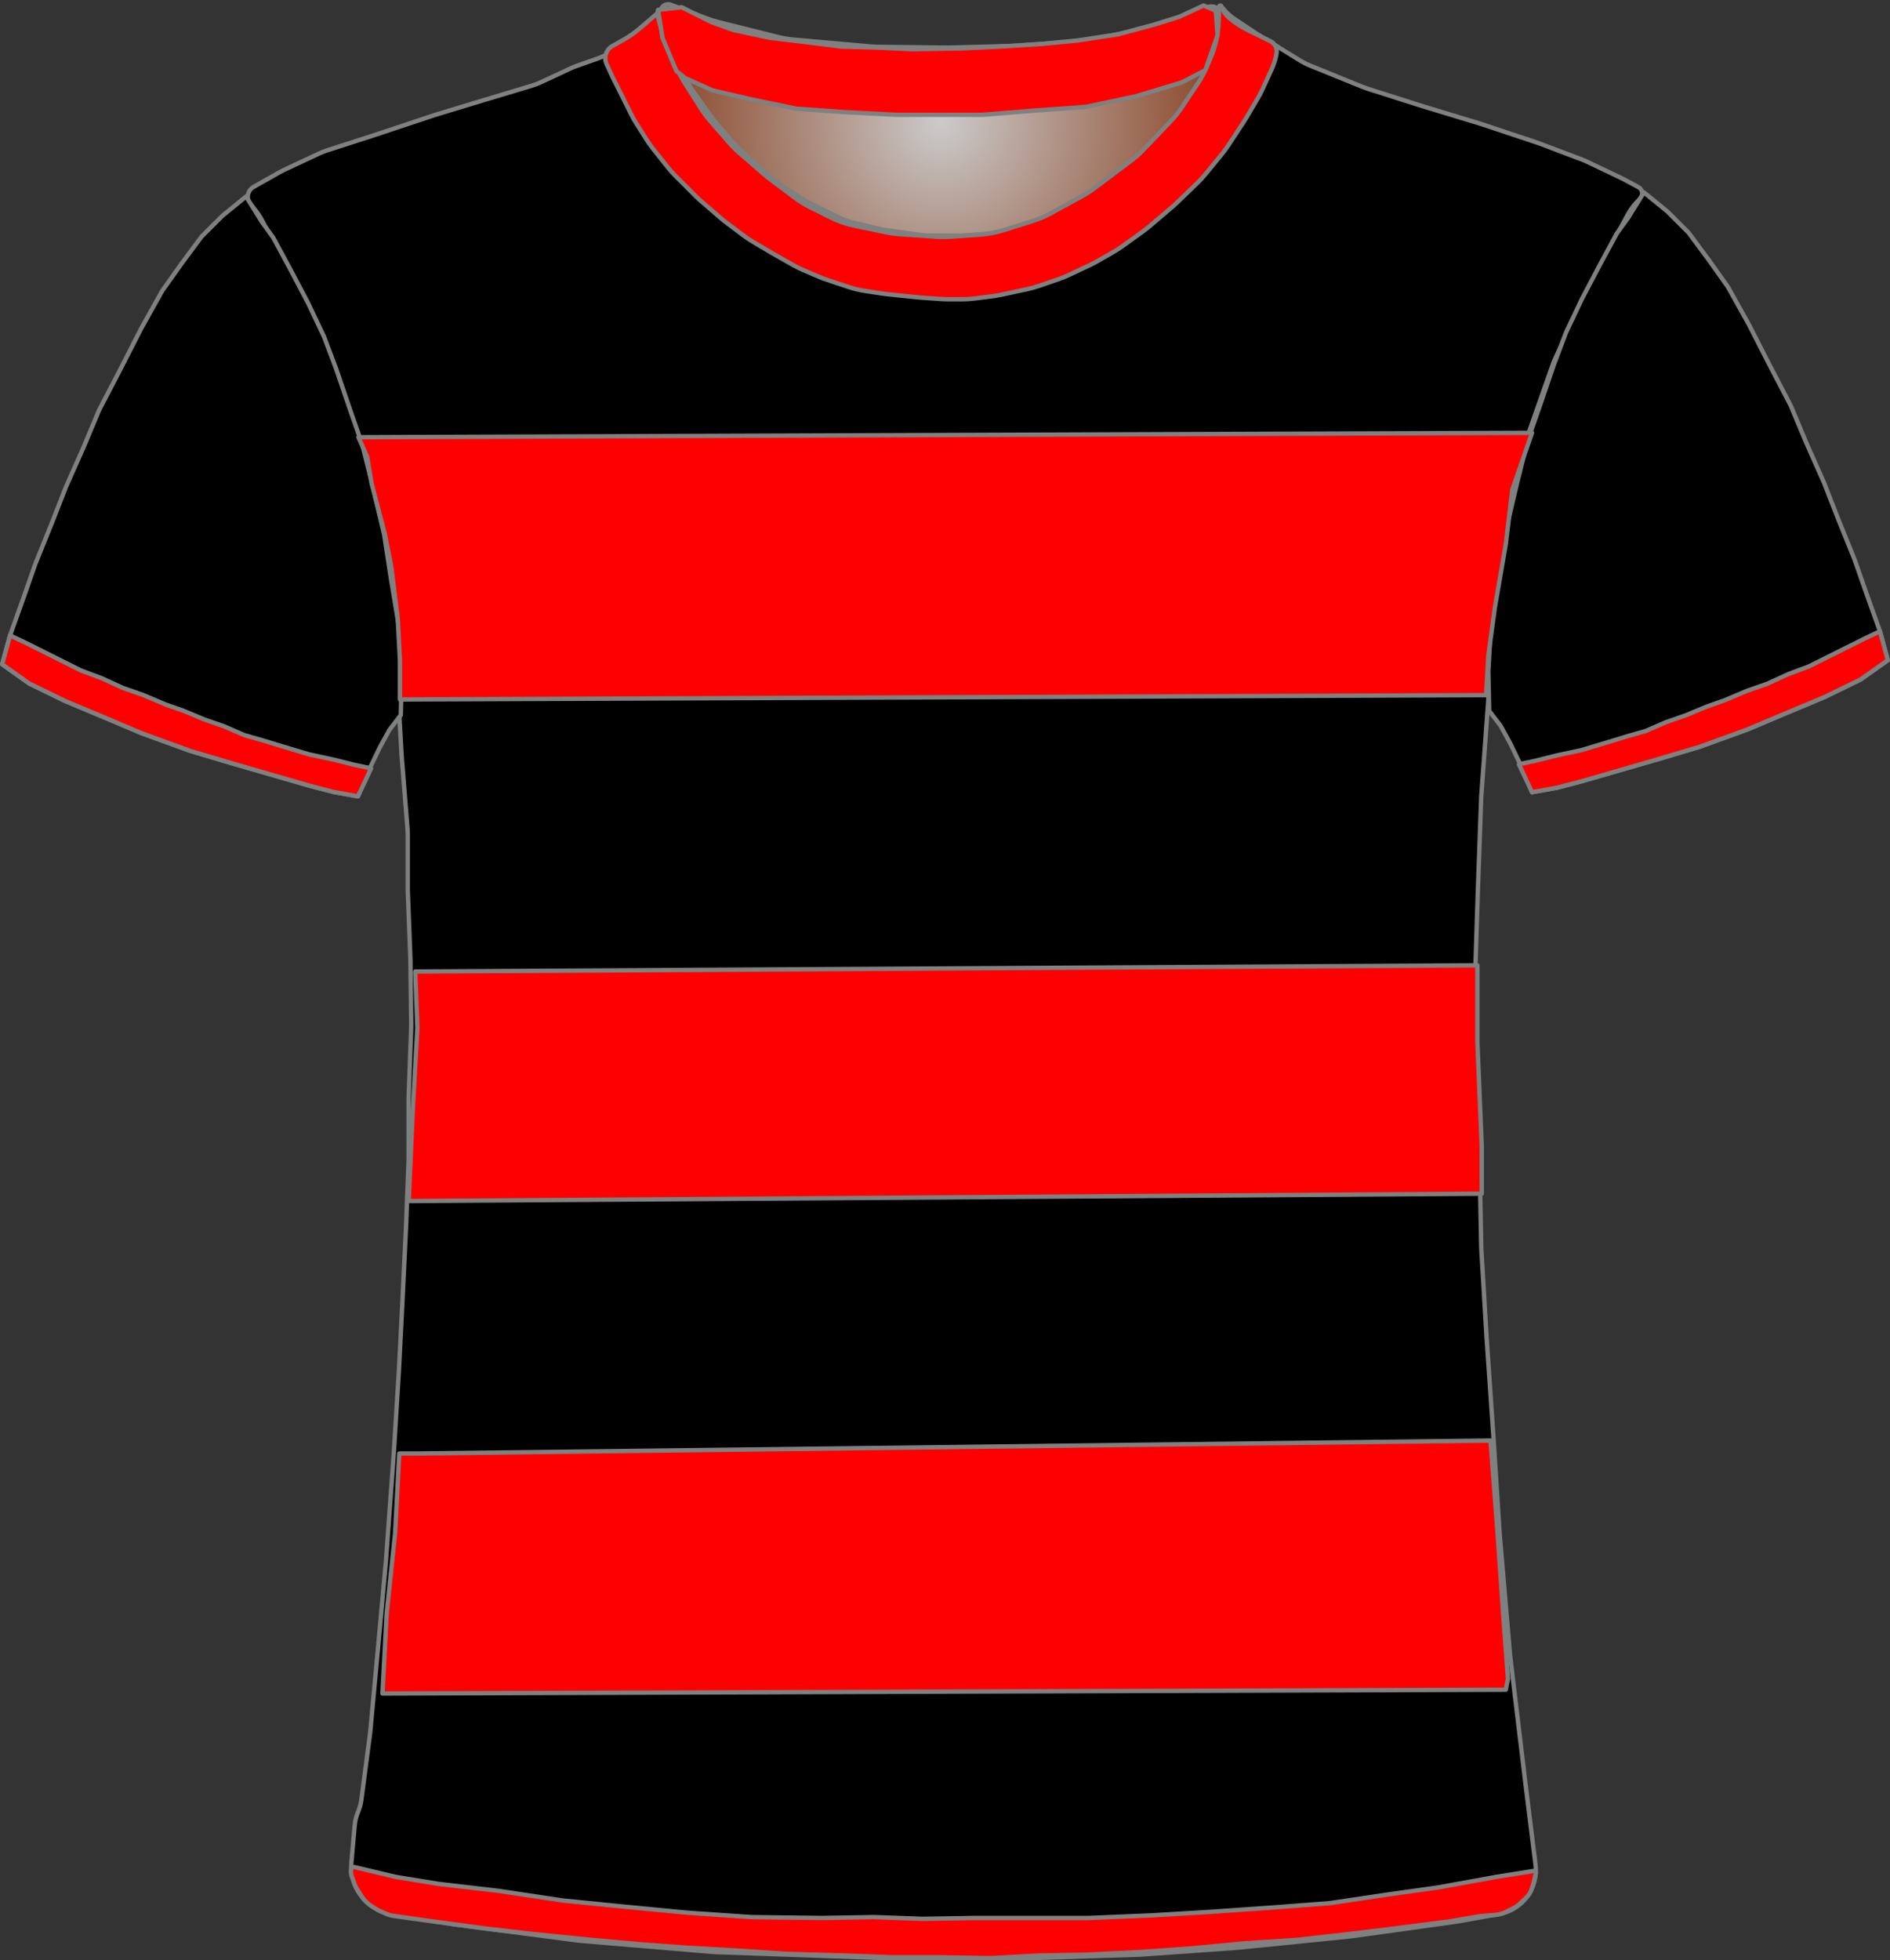 <?xml version="1.0" encoding="UTF-8" standalone="no"?>
<!DOCTYPE svg PUBLIC "-//W3C//DTD SVG 1.1//EN" "http://www.w3.org/Graphics/SVG/1.1/DTD/svg11.dtd">
<svg xmlns="http://www.w3.org/2000/svg" xmlns:xl="http://www.w3.org/1999/xlink" version="1.1" viewBox="-1330.5 -174.5 432.405 448.4" width="432.405pt" height="448.4pt" xmlns:dc="http://purl.org/dc/elements/1.1/">
  <rect x="-1330.5" y="-174.5" width="432.405" height="448.4" fill="#333333" stroke="none"/>
  <defs>
    <radialGradient cx="0" cy="0" r="1" id="Gradient" gradientUnits="userSpaceOnUse">
      <stop offset="0" stop-color="#cbcbcb"/>
      <stop offset="1" stop-color="#843918"/>
    </radialGradient>
    <radialGradient id="Obj_Gradient" xl:href="#Gradient" gradientTransform="translate(-1115.241 -146.6) scale(70.263)"/>
  </defs>
  <g stroke="none" stroke-opacity="1" stroke-dasharray="none" fill="none" fill-opacity="1">
    <title>bayerLeverkusen</title>
    <rect fill="white" width="432.405" height="448.4"/>
    <g>
      <title>Capa 1</title>
      <path d="M -1176.994 -173.41 L -1168.829 -170.292 C -1167.971 -169.964 -1167.094 -169.688 -1166.203 -169.466 L -1152.486 -166.036 C -1151.324 -165.746 -1150.142 -165.547 -1148.949 -165.44 L -1131.423 -163.879 C -1130.835 -163.826 -1130.245 -163.796 -1129.655 -163.789 L -1114.176 -163.605 C -1113.886 -163.602 -1113.596 -163.604 -1113.305 -163.611 L -1098.882 -163.986 C -1098.521 -163.995 -1098.161 -164.013 -1097.801 -164.04 L -1083.429 -165.091 C -1082.438 -165.164 -1081.452 -165.3 -1080.479 -165.5 L -1068.906 -167.878 C -1067.864 -168.093 -1066.838 -168.379 -1065.835 -168.735 L -1054.083 -172.91 C -1052.993 -173.297 -1051.79 -172.766 -1051.341 -171.7 L -1051.341 -171.7 C -1050.819 -170.46 -1050.667 -169.095 -1050.903 -167.771 L -1051.084 -166.76 C -1051.387 -165.059 -1051.882 -163.397 -1052.558 -161.807 L -1054.101 -158.176 C -1054.66 -156.861 -1055.339 -155.602 -1056.131 -154.414 L -1059.817 -148.885 C -1060.565 -147.764 -1061.409 -146.71 -1062.341 -145.737 L -1068.637 -139.162 C -1069.505 -138.256 -1070.445 -137.422 -1071.449 -136.668 L -1079.824 -130.387 C -1080.701 -129.73 -1081.623 -129.136 -1082.584 -128.61 L -1089.769 -124.679 C -1091.081 -123.961 -1092.458 -123.373 -1093.884 -122.923 L -1100.556 -120.816 C -1102.273 -120.274 -1104.048 -119.935 -1105.844 -119.807 L -1112.73 -119.315 C -1113.803 -119.238 -1114.879 -119.237 -1115.951 -119.311 L -1124.388 -119.893 C -1125.422 -119.964 -1126.45 -120.105 -1127.465 -120.315 L -1134.6 -121.792 C -1136.552 -122.195 -1138.444 -122.851 -1140.226 -123.743 L -1144.886 -126.073 C -1146.12 -126.69 -1147.296 -127.416 -1148.4 -128.244 L -1154.082 -132.506 C -1154.521 -132.835 -1154.948 -133.18 -1155.363 -133.54 L -1161.118 -138.538 C -1161.932 -139.245 -1162.696 -140.009 -1163.403 -140.823 L -1167.808 -145.896 C -1168.562 -146.764 -1169.25 -147.688 -1169.866 -148.659 L -1173.6 -154.547 C -1173.96 -155.115 -1174.296 -155.699 -1174.605 -156.297 L -1176.225 -159.43 C -1176.834 -160.608 -1177.341 -161.836 -1177.738 -163.101 L -1179.018 -167.174 C -1179.233 -167.858 -1179.416 -168.551 -1179.566 -169.251 L -1179.641 -169.6 C -1179.835 -170.508 -1179.728 -171.456 -1179.335 -172.297 L -1179.241 -172.5 C -1178.846 -173.345 -1177.866 -173.742 -1176.994 -173.41 Z" fill="url(#Obj_Gradient)"/>
      <path d="M -1176.994 -173.41 L -1168.829 -170.292 C -1167.971 -169.964 -1167.094 -169.688 -1166.203 -169.466 L -1152.486 -166.036 C -1151.324 -165.746 -1150.142 -165.547 -1148.949 -165.44 L -1131.423 -163.879 C -1130.835 -163.826 -1130.245 -163.796 -1129.655 -163.789 L -1114.176 -163.605 C -1113.886 -163.602 -1113.596 -163.604 -1113.305 -163.611 L -1098.882 -163.986 C -1098.521 -163.995 -1098.161 -164.013 -1097.801 -164.04 L -1083.429 -165.091 C -1082.438 -165.164 -1081.452 -165.3 -1080.479 -165.5 L -1068.906 -167.878 C -1067.864 -168.093 -1066.838 -168.379 -1065.835 -168.735 L -1054.083 -172.91 C -1052.993 -173.297 -1051.79 -172.766 -1051.341 -171.7 L -1051.341 -171.7 C -1050.819 -170.46 -1050.667 -169.095 -1050.903 -167.771 L -1051.084 -166.76 C -1051.387 -165.059 -1051.882 -163.397 -1052.558 -161.807 L -1054.101 -158.176 C -1054.66 -156.861 -1055.339 -155.602 -1056.131 -154.414 L -1059.817 -148.885 C -1060.565 -147.764 -1061.409 -146.71 -1062.341 -145.737 L -1068.637 -139.162 C -1069.505 -138.256 -1070.445 -137.422 -1071.449 -136.668 L -1079.824 -130.387 C -1080.701 -129.73 -1081.623 -129.136 -1082.584 -128.61 L -1089.769 -124.679 C -1091.081 -123.961 -1092.458 -123.373 -1093.884 -122.923 L -1100.556 -120.816 C -1102.273 -120.274 -1104.048 -119.935 -1105.844 -119.807 L -1112.73 -119.315 C -1113.803 -119.238 -1114.879 -119.237 -1115.951 -119.311 L -1124.388 -119.893 C -1125.422 -119.964 -1126.45 -120.105 -1127.465 -120.315 L -1134.6 -121.792 C -1136.552 -122.195 -1138.444 -122.851 -1140.226 -123.743 L -1144.886 -126.073 C -1146.12 -126.69 -1147.296 -127.416 -1148.4 -128.244 L -1154.082 -132.506 C -1154.521 -132.835 -1154.948 -133.18 -1155.363 -133.54 L -1161.118 -138.538 C -1161.932 -139.245 -1162.696 -140.009 -1163.403 -140.823 L -1167.808 -145.896 C -1168.562 -146.764 -1169.25 -147.688 -1169.866 -148.659 L -1173.6 -154.547 C -1173.96 -155.115 -1174.296 -155.699 -1174.605 -156.297 L -1176.225 -159.43 C -1176.834 -160.608 -1177.341 -161.836 -1177.738 -163.101 L -1179.018 -167.174 C -1179.233 -167.858 -1179.416 -168.551 -1179.566 -169.251 L -1179.641 -169.6 C -1179.835 -170.508 -1179.728 -171.456 -1179.335 -172.297 L -1179.241 -172.5 C -1178.846 -173.345 -1177.866 -173.742 -1176.994 -173.41 Z" stroke="#7f8080" stroke-linecap="round" stroke-linejoin="round" stroke-width="1"/>
      <path d="M -1241.026 263.264 L -1227.284 265.554 C -1227.101 265.585 -1226.917 265.612 -1226.733 265.636 L -1198.379 269.352 C -1198.132 269.384 -1197.885 269.41 -1197.638 269.431 L -1167.395 271.968 C -1167.138 271.989 -1166.88 272.005 -1166.623 272.014 L -1127.692 273.39 C -1127.503 273.397 -1127.315 273.4 -1127.127 273.4 L -1095.659 273.4 C -1095.493 273.4 -1095.326 273.397 -1095.159 273.392 L -1070.125 272.61 C -1069.914 272.603 -1069.704 272.593 -1069.495 272.578 L -1047.447 271.017 C -1047.288 271.006 -1047.13 270.992 -1046.972 270.976 L -1021.712 268.43 C -1021.51 268.41 -1021.309 268.386 -1021.108 268.358 L -997.315 265.043 C -997.111 265.014 -996.908 264.982 -996.705 264.946 L -987.509 263.3 C -982.182 262.347 -978.531 257.393 -979.198 252.023 L -981.405 234.232 C -981.408 234.211 -981.41 234.189 -981.413 234.168 L -984.977 204.469 C -984.998 204.29 -985.017 204.11 -985.032 203.93 L -987.395 176.37 C -987.404 176.257 -987.413 176.143 -987.42 176.029 L -988.807 154.438 C -988.808 154.413 -988.81 154.387 -988.812 154.362 L -990.404 131.276 C -990.408 131.225 -990.411 131.175 -990.414 131.124 L -991.59 111.322 C -991.603 111.107 -991.611 110.893 -991.615 110.678 L -992.008 90.083 C -992.009 90.028 -992.01 89.972 -992.012 89.917 L -992.607 69.683 C -992.608 69.628 -992.61 69.572 -992.611 69.517 L -993.001 49.008 C -993.007 48.736 -993.005 48.464 -992.996 48.193 L -992.41 29.833 C -992.41 29.811 -992.409 29.789 -992.408 29.767 L -991.62 7.898 C -991.613 7.699 -991.602 7.501 -991.587 7.303 L -990.03 -13.918 C -990.016 -14.106 -990.006 -14.294 -989.999 -14.483 L -989.244 -34.382 C -989.221 -34.993 -989.163 -35.603 -989.069 -36.208 L -986.331 -54.012 C -986.25 -54.537 -986.143 -55.058 -986.01 -55.572 L -981.382 -73.53 C -981.267 -73.976 -981.133 -74.418 -980.979 -74.853 L -975.259 -91.092 C -975.092 -91.564 -974.904 -92.027 -974.695 -92.481 L -969.163 -104.466 C -969.061 -104.689 -968.953 -104.909 -968.84 -105.126 L -963.478 -115.468 C -963.432 -115.556 -963.385 -115.644 -963.338 -115.731 L -958.122 -125.348 C -957.385 -126.707 -956.435 -127.94 -955.309 -129 L -955.309 -129 C -954.634 -129.635 -954.602 -130.698 -955.237 -131.373 C -955.362 -131.505 -955.507 -131.617 -955.667 -131.702 L -958.881 -133.424 C -959.1 -133.541 -959.321 -133.653 -959.545 -133.76 L -967.399 -137.509 C -967.806 -137.703 -968.22 -137.88 -968.642 -138.039 L -978.317 -141.69 C -978.512 -141.763 -978.708 -141.833 -978.906 -141.899 L -991.6 -146.13 C -991.74 -146.177 -991.879 -146.221 -992.02 -146.264 L -1004.903 -150.168 C -1004.974 -150.189 -1005.044 -150.211 -1005.115 -150.234 L -1017.619 -154.212 C -1018.012 -154.337 -1018.401 -154.478 -1018.784 -154.633 L -1030.759 -159.493 C -1031.591 -159.83 -1032.393 -160.237 -1033.156 -160.709 L -1042.776 -166.656 C -1042.931 -166.752 -1043.085 -166.851 -1043.238 -166.952 L -1048.128 -170.212 C -1049.109 -170.867 -1049.98 -171.673 -1050.709 -172.6 L -1050.709 -172.6 C -1050.815 -172.734 -1051.009 -172.758 -1051.144 -172.652 C -1051.246 -172.571 -1051.287 -172.435 -1051.246 -172.311 L -1051.109 -171.9 C -1050.65 -170.522 -1050.545 -169.051 -1050.805 -167.622 L -1051.2 -165.449 C -1051.472 -163.957 -1051.953 -162.512 -1052.631 -161.156 L -1054.164 -158.091 C -1054.46 -157.498 -1054.794 -156.923 -1055.162 -156.371 L -1058.366 -151.566 C -1058.794 -150.923 -1059.269 -150.312 -1059.786 -149.737 L -1064.348 -144.668 C -1064.389 -144.623 -1064.43 -144.577 -1064.472 -144.532 L -1070.466 -138.024 C -1071.094 -137.343 -1071.779 -136.717 -1072.515 -136.154 L -1077.54 -132.312 C -1077.986 -131.971 -1078.449 -131.654 -1078.929 -131.361 L -1085.415 -127.406 C -1086.077 -127.003 -1086.767 -126.648 -1087.48 -126.344 L -1094.596 -123.316 C -1095.403 -122.973 -1096.238 -122.696 -1097.091 -122.489 L -1101.17 -121.5 C -1101.995 -121.3 -1102.834 -121.166 -1103.68 -121.1 L -1109.381 -120.65 C -1109.8 -120.617 -1110.22 -120.6 -1110.64 -120.6 L -1117.672 -120.6 C -1118.429 -120.6 -1119.185 -120.654 -1119.935 -120.761 L -1127.881 -121.896 C -1128.366 -121.965 -1128.848 -122.057 -1129.324 -122.17 L -1135.286 -123.59 C -1136.431 -123.862 -1137.543 -124.261 -1138.601 -124.777 L -1144.881 -127.844 C -1145.366 -128.081 -1145.839 -128.343 -1146.298 -128.627 L -1150.509 -131.242 C -1151.109 -131.613 -1151.683 -132.025 -1152.227 -132.472 L -1156.674 -136.124 C -1156.897 -136.308 -1157.116 -136.498 -1157.329 -136.693 L -1161.132 -140.179 C -1161.583 -140.593 -1162.01 -141.032 -1162.411 -141.495 L -1166.53 -146.247 C -1166.849 -146.615 -1167.152 -146.998 -1167.436 -147.395 L -1171.866 -153.564 C -1172.361 -154.254 -1172.8 -154.981 -1173.179 -155.74 L -1175.756 -160.893 C -1175.791 -160.964 -1175.826 -161.036 -1175.861 -161.108 L -1177.109 -163.7 C -1177.96 -165.467 -1178.315 -167.431 -1178.138 -169.384 L -1177.958 -171.367 C -1177.934 -171.628 -1178.127 -171.86 -1178.389 -171.884 C -1178.551 -171.899 -1178.71 -171.829 -1178.809 -171.7 L -1178.809 -171.7 C -1179.473 -170.838 -1180.253 -170.071 -1181.127 -169.424 L -1185.024 -166.537 C -1185.147 -166.446 -1185.272 -166.356 -1185.399 -166.268 L -1190.021 -163.046 C -1191.208 -162.219 -1192.501 -161.557 -1193.866 -161.077 L -1198.473 -159.459 C -1198.964 -159.286 -1199.445 -159.09 -1199.917 -158.871 L -1206.764 -155.686 C -1207.46 -155.363 -1208.178 -155.089 -1208.914 -154.869 L -1219.784 -151.608 C -1219.801 -151.602 -1219.818 -151.597 -1219.834 -151.592 L -1230.802 -148.263 C -1230.94 -148.221 -1231.078 -148.177 -1231.214 -148.132 L -1244.136 -143.825 C -1244.185 -143.808 -1244.234 -143.792 -1244.283 -143.776 L -1255.65 -140.109 C -1256.289 -139.903 -1256.914 -139.657 -1257.522 -139.373 L -1265.454 -135.66 C -1265.824 -135.487 -1266.187 -135.299 -1266.543 -135.098 L -1272.489 -131.737 C -1273.743 -131.029 -1274.184 -129.439 -1273.476 -128.186 C -1273.399 -128.05 -1273.31 -127.92 -1273.209 -127.8 L -1272.345 -126.763 C -1271.59 -125.857 -1270.938 -124.871 -1270.4 -123.821 L -1267.322 -117.821 C -1267.247 -117.674 -1267.169 -117.528 -1267.089 -117.383 L -1263.134 -110.227 C -1263.051 -110.076 -1262.97 -109.923 -1262.891 -109.769 L -1258.783 -101.731 C -1258.534 -101.244 -1258.31 -100.744 -1258.112 -100.234 L -1254.63 -91.252 C -1254.616 -91.217 -1254.602 -91.183 -1254.589 -91.148 L -1250.992 -82.062 C -1250.87 -81.754 -1250.758 -81.442 -1250.655 -81.127 L -1248.033 -73.074 C -1248.017 -73.025 -1248.001 -72.975 -1247.986 -72.925 L -1244.914 -63.167 C -1244.711 -62.523 -1244.549 -61.867 -1244.429 -61.202 L -1242.444 -50.193 C -1242.421 -50.064 -1242.399 -49.936 -1242.379 -49.807 L -1240.673 -38.813 C -1240.631 -38.538 -1240.595 -38.261 -1240.567 -37.984 L -1239.679 -29.287 C -1239.633 -28.829 -1239.606 -28.37 -1239.599 -27.909 L -1239.414 -15.934 C -1239.411 -15.711 -1239.403 -15.489 -1239.39 -15.267 L -1238.62 -1.785 C -1238.613 -1.662 -1238.604 -1.538 -1238.594 -1.415 L -1237.261 15.159 C -1237.226 15.586 -1237.209 16.014 -1237.209 16.443 L -1237.209 28.892 C -1237.209 29.097 -1237.205 29.302 -1237.197 29.507 L -1236.617 44.596 C -1236.612 44.732 -1236.608 44.868 -1236.607 45.004 L -1236.414 59.8 C -1236.411 60.067 -1236.414 60.333 -1236.424 60.6 L -1236.998 76.104 C -1237.006 76.301 -1237.009 76.499 -1237.009 76.696 L -1237.009 90.292 C -1237.009 90.497 -1237.013 90.702 -1237.021 90.907 L -1237.606 106.122 C -1237.608 106.174 -1237.611 106.226 -1237.613 106.278 L -1238.408 122.781 C -1238.409 122.794 -1238.409 122.806 -1238.41 122.819 L -1239.205 138.511 C -1239.208 138.57 -1239.211 138.63 -1239.215 138.689 L -1240.404 157.91 C -1240.407 157.97 -1240.411 158.03 -1240.416 158.09 L -1242.199 182.459 C -1242.206 182.553 -1242.214 182.647 -1242.222 182.74 L -1244.008 202.385 C -1244.009 202.395 -1244.01 202.405 -1244.011 202.415 L -1245.781 221.5 C -1245.8 221.7 -1245.822 221.9 -1245.848 222.099 L -1247.809 237.072 C -1247.942 238.086 -1248.211 239.078 -1248.609 240.02 L -1248.609 240.02 C -1249.007 240.96 -1249.255 241.957 -1249.346 242.975 L -1250.109 251.52 C -1250.617 257.207 -1246.659 262.325 -1241.026 263.264 Z" fill="black"/>
      <path d="M -1241.026 263.264 L -1227.284 265.554 C -1227.101 265.585 -1226.917 265.612 -1226.733 265.636 L -1198.379 269.352 C -1198.132 269.384 -1197.885 269.41 -1197.638 269.431 L -1167.395 271.968 C -1167.138 271.989 -1166.88 272.005 -1166.623 272.014 L -1127.692 273.39 C -1127.503 273.397 -1127.315 273.4 -1127.127 273.4 L -1095.659 273.4 C -1095.493 273.4 -1095.326 273.397 -1095.159 273.392 L -1070.125 272.61 C -1069.914 272.603 -1069.704 272.593 -1069.495 272.578 L -1047.447 271.017 C -1047.288 271.006 -1047.13 270.992 -1046.972 270.976 L -1021.712 268.43 C -1021.51 268.41 -1021.309 268.386 -1021.108 268.358 L -997.315 265.043 C -997.111 265.014 -996.908 264.982 -996.705 264.946 L -987.509 263.3 C -982.182 262.347 -978.531 257.393 -979.198 252.023 L -981.405 234.232 C -981.408 234.211 -981.41 234.189 -981.413 234.168 L -984.977 204.469 C -984.998 204.29 -985.017 204.11 -985.032 203.93 L -987.395 176.37 C -987.404 176.257 -987.413 176.143 -987.42 176.029 L -988.807 154.438 C -988.808 154.413 -988.81 154.387 -988.812 154.362 L -990.404 131.276 C -990.408 131.225 -990.411 131.175 -990.414 131.124 L -991.59 111.322 C -991.603 111.107 -991.611 110.893 -991.615 110.678 L -992.008 90.083 C -992.009 90.028 -992.01 89.972 -992.012 89.917 L -992.607 69.683 C -992.608 69.628 -992.61 69.572 -992.611 69.517 L -993.001 49.008 C -993.007 48.736 -993.005 48.464 -992.996 48.193 L -992.41 29.833 C -992.41 29.811 -992.409 29.789 -992.408 29.767 L -991.62 7.898 C -991.613 7.699 -991.602 7.501 -991.587 7.303 L -990.03 -13.918 C -990.016 -14.106 -990.006 -14.294 -989.999 -14.483 L -989.244 -34.382 C -989.221 -34.993 -989.163 -35.603 -989.069 -36.208 L -986.331 -54.012 C -986.25 -54.537 -986.143 -55.058 -986.01 -55.572 L -981.382 -73.53 C -981.267 -73.976 -981.133 -74.418 -980.979 -74.853 L -975.259 -91.092 C -975.092 -91.564 -974.904 -92.027 -974.695 -92.481 L -969.163 -104.466 C -969.061 -104.689 -968.953 -104.909 -968.84 -105.126 L -963.478 -115.468 C -963.432 -115.556 -963.385 -115.644 -963.338 -115.731 L -958.122 -125.348 C -957.385 -126.707 -956.435 -127.94 -955.309 -129 L -955.309 -129 C -954.634 -129.635 -954.602 -130.698 -955.237 -131.373 C -955.362 -131.505 -955.507 -131.617 -955.667 -131.702 L -958.881 -133.424 C -959.1 -133.541 -959.321 -133.653 -959.545 -133.76 L -967.399 -137.509 C -967.806 -137.703 -968.22 -137.88 -968.642 -138.039 L -978.317 -141.69 C -978.512 -141.763 -978.708 -141.833 -978.906 -141.899 L -991.6 -146.13 C -991.74 -146.177 -991.879 -146.221 -992.02 -146.264 L -1004.903 -150.168 C -1004.974 -150.189 -1005.044 -150.211 -1005.115 -150.234 L -1017.619 -154.212 C -1018.012 -154.337 -1018.401 -154.478 -1018.784 -154.633 L -1030.759 -159.493 C -1031.591 -159.83 -1032.393 -160.237 -1033.156 -160.709 L -1042.776 -166.656 C -1042.931 -166.752 -1043.085 -166.851 -1043.238 -166.952 L -1048.128 -170.212 C -1049.109 -170.867 -1049.98 -171.673 -1050.709 -172.6 L -1050.709 -172.6 C -1050.815 -172.734 -1051.009 -172.758 -1051.144 -172.652 C -1051.246 -172.571 -1051.287 -172.435 -1051.246 -172.311 L -1051.109 -171.9 C -1050.65 -170.522 -1050.545 -169.051 -1050.805 -167.622 L -1051.2 -165.449 C -1051.472 -163.957 -1051.953 -162.512 -1052.631 -161.156 L -1054.164 -158.091 C -1054.46 -157.498 -1054.794 -156.923 -1055.162 -156.371 L -1058.366 -151.566 C -1058.794 -150.923 -1059.269 -150.312 -1059.786 -149.737 L -1064.348 -144.668 C -1064.389 -144.623 -1064.43 -144.577 -1064.472 -144.532 L -1070.466 -138.024 C -1071.094 -137.343 -1071.779 -136.717 -1072.515 -136.154 L -1077.54 -132.312 C -1077.986 -131.971 -1078.449 -131.654 -1078.929 -131.361 L -1085.415 -127.406 C -1086.077 -127.003 -1086.767 -126.648 -1087.48 -126.344 L -1094.596 -123.316 C -1095.403 -122.973 -1096.238 -122.696 -1097.091 -122.489 L -1101.17 -121.5 C -1101.995 -121.3 -1102.834 -121.166 -1103.68 -121.1 L -1109.381 -120.65 C -1109.8 -120.617 -1110.22 -120.6 -1110.64 -120.6 L -1117.672 -120.6 C -1118.429 -120.6 -1119.185 -120.654 -1119.935 -120.761 L -1127.881 -121.896 C -1128.366 -121.965 -1128.848 -122.057 -1129.324 -122.17 L -1135.286 -123.59 C -1136.431 -123.862 -1137.543 -124.261 -1138.601 -124.777 L -1144.881 -127.844 C -1145.366 -128.081 -1145.839 -128.343 -1146.298 -128.627 L -1150.509 -131.242 C -1151.109 -131.613 -1151.683 -132.025 -1152.227 -132.472 L -1156.674 -136.124 C -1156.897 -136.308 -1157.116 -136.498 -1157.329 -136.693 L -1161.132 -140.179 C -1161.583 -140.593 -1162.01 -141.032 -1162.411 -141.495 L -1166.53 -146.247 C -1166.849 -146.615 -1167.152 -146.998 -1167.436 -147.395 L -1171.866 -153.564 C -1172.361 -154.254 -1172.8 -154.981 -1173.179 -155.74 L -1175.756 -160.893 C -1175.791 -160.964 -1175.826 -161.036 -1175.861 -161.108 L -1177.109 -163.7 C -1177.96 -165.467 -1178.315 -167.431 -1178.138 -169.384 L -1177.958 -171.367 C -1177.934 -171.628 -1178.127 -171.86 -1178.389 -171.884 C -1178.551 -171.899 -1178.71 -171.829 -1178.809 -171.7 L -1178.809 -171.7 C -1179.473 -170.838 -1180.253 -170.071 -1181.127 -169.424 L -1185.024 -166.537 C -1185.147 -166.446 -1185.272 -166.356 -1185.399 -166.268 L -1190.021 -163.046 C -1191.208 -162.219 -1192.501 -161.557 -1193.866 -161.077 L -1198.473 -159.459 C -1198.964 -159.286 -1199.445 -159.09 -1199.917 -158.871 L -1206.764 -155.686 C -1207.46 -155.363 -1208.178 -155.089 -1208.914 -154.869 L -1219.784 -151.608 C -1219.801 -151.602 -1219.818 -151.597 -1219.834 -151.592 L -1230.802 -148.263 C -1230.94 -148.221 -1231.078 -148.177 -1231.214 -148.132 L -1244.136 -143.825 C -1244.185 -143.808 -1244.234 -143.792 -1244.283 -143.776 L -1255.65 -140.109 C -1256.289 -139.903 -1256.914 -139.657 -1257.522 -139.373 L -1265.454 -135.66 C -1265.824 -135.487 -1266.187 -135.299 -1266.543 -135.098 L -1272.489 -131.737 C -1273.743 -131.029 -1274.184 -129.439 -1273.476 -128.186 C -1273.399 -128.05 -1273.31 -127.92 -1273.209 -127.8 L -1272.345 -126.763 C -1271.59 -125.857 -1270.938 -124.871 -1270.4 -123.821 L -1267.322 -117.821 C -1267.247 -117.674 -1267.169 -117.528 -1267.089 -117.383 L -1263.134 -110.227 C -1263.051 -110.076 -1262.97 -109.923 -1262.891 -109.769 L -1258.783 -101.731 C -1258.534 -101.244 -1258.31 -100.744 -1258.112 -100.234 L -1254.63 -91.252 C -1254.616 -91.217 -1254.602 -91.183 -1254.589 -91.148 L -1250.992 -82.062 C -1250.87 -81.754 -1250.758 -81.442 -1250.655 -81.127 L -1248.033 -73.074 C -1248.017 -73.025 -1248.001 -72.975 -1247.986 -72.925 L -1244.914 -63.167 C -1244.711 -62.523 -1244.549 -61.867 -1244.429 -61.202 L -1242.444 -50.193 C -1242.421 -50.064 -1242.399 -49.936 -1242.379 -49.807 L -1240.673 -38.813 C -1240.631 -38.538 -1240.595 -38.261 -1240.567 -37.984 L -1239.679 -29.287 C -1239.633 -28.829 -1239.606 -28.37 -1239.599 -27.909 L -1239.414 -15.934 C -1239.411 -15.711 -1239.403 -15.489 -1239.39 -15.267 L -1238.62 -1.785 C -1238.613 -1.662 -1238.604 -1.538 -1238.594 -1.415 L -1237.261 15.159 C -1237.226 15.586 -1237.209 16.014 -1237.209 16.443 L -1237.209 28.892 C -1237.209 29.097 -1237.205 29.302 -1237.197 29.507 L -1236.617 44.596 C -1236.612 44.732 -1236.608 44.868 -1236.607 45.004 L -1236.414 59.8 C -1236.411 60.067 -1236.414 60.333 -1236.424 60.6 L -1236.998 76.104 C -1237.006 76.301 -1237.009 76.499 -1237.009 76.696 L -1237.009 90.292 C -1237.009 90.497 -1237.013 90.702 -1237.021 90.907 L -1237.606 106.122 C -1237.608 106.174 -1237.611 106.226 -1237.613 106.278 L -1238.408 122.781 C -1238.409 122.794 -1238.409 122.806 -1238.41 122.819 L -1239.205 138.511 C -1239.208 138.57 -1239.211 138.63 -1239.215 138.689 L -1240.404 157.91 C -1240.407 157.97 -1240.411 158.03 -1240.416 158.09 L -1242.199 182.459 C -1242.206 182.553 -1242.214 182.647 -1242.222 182.74 L -1244.008 202.385 C -1244.009 202.395 -1244.01 202.405 -1244.011 202.415 L -1245.781 221.5 C -1245.8 221.7 -1245.822 221.9 -1245.848 222.099 L -1247.809 237.072 C -1247.942 238.086 -1248.211 239.078 -1248.609 240.02 L -1248.609 240.02 C -1249.007 240.96 -1249.255 241.957 -1249.346 242.975 L -1250.109 251.52 C -1250.617 257.207 -1246.659 262.325 -1241.026 263.264 Z" stroke="#7f8080" stroke-linecap="round" stroke-linejoin="round" stroke-width="1"/>
      <path d="M -1330 -22.554 L -1323.8 -18.154 L -1315.6 -14.154 L -1307 -10.554 L -1298 -6.754 L -1287 -2.754 L -1277.6 .046 L -1268.6 2.646 L -1259.6 5.246 L -1254.2 6.646 L -1248.6 7.646 L -1246.2 1.846 L -1243.6 -3.554 L -1241.4 -7.554 L -1238.8 -10.954 L -1238.6 -19.954 L -1239.2 -30.954 L -1241 -41.754 L -1242.6 -52.154 L -1245.2 -63.154 L -1247.6 -72.754 L -1250.4 -80.754 L -1253.6 -90.154 L -1256.4 -97.554 L -1260 -105.154 L -1264 -112.754 L -1268 -120.154 L -1270.6 -123.754 L -1274.2 -129.554 L -1279.6 -125.154 L -1284.4 -120.354 L -1289 -114.154 L -1293.4 -107.954 L -1298.2 -99.354 L -1303 -89.954 L -1307.8 -80.754 L -1311.4 -72.154 L -1315.4 -63.154 L -1318.6 -54.954 L -1322.4 -45.554 L -1325.2 -37.554 L -1328.2 -29.154 Z" fill="black"/>
      <path d="M -1330 -22.554 L -1323.8 -18.154 L -1315.6 -14.154 L -1307 -10.554 L -1298 -6.754 L -1287 -2.754 L -1277.6 .046 L -1268.6 2.646 L -1259.6 5.246 L -1254.2 6.646 L -1248.6 7.646 L -1246.2 1.846 L -1243.6 -3.554 L -1241.4 -7.554 L -1238.8 -10.954 L -1238.6 -19.954 L -1239.2 -30.954 L -1241 -41.754 L -1242.6 -52.154 L -1245.2 -63.154 L -1247.6 -72.754 L -1250.4 -80.754 L -1253.6 -90.154 L -1256.4 -97.554 L -1260 -105.154 L -1264 -112.754 L -1268 -120.154 L -1270.6 -123.754 L -1274.2 -129.554 L -1279.6 -125.154 L -1284.4 -120.354 L -1289 -114.154 L -1293.4 -107.954 L -1298.2 -99.354 L -1303 -89.954 L -1307.8 -80.754 L -1311.4 -72.154 L -1315.4 -63.154 L -1318.6 -54.954 L -1322.4 -45.554 L -1325.2 -37.554 L -1328.2 -29.154 Z" stroke="#7f8080" stroke-linecap="round" stroke-linejoin="round" stroke-width="1"/>
      <path d="M -898.595 -23.497 L -904.795 -19.097 L -912.995 -15.097 L -921.595 -11.497 L -930.595 -7.697 L -941.595 -3.697 L -950.995 -.897 L -959.995 1.703 L -968.995 4.303 L -974.395 5.703 L -979.995 6.703 L -982.395 .903 L -984.995 -4.497 L -987.195 -8.497 L -989.795 -11.897 L -989.995 -20.897 L -989.395 -31.897 L -987.595 -42.697 L -985.995 -53.097 L -983.395 -64.097 L -980.995 -73.697 L -978.195 -81.697 L -974.995 -91.097 L -972.195 -98.497 L -968.595 -106.097 L -964.595 -113.697 L -960.595 -121.097 L -957.995 -124.697 L -954.395 -130.497 L -948.995 -126.097 L -944.195 -121.297 L -939.595 -115.097 L -935.195 -108.897 L -930.395 -100.297 L -925.595 -90.897 L -920.795 -81.697 L -917.195 -73.097 L -913.195 -64.097 L -909.995 -55.897 L -906.195 -46.497 L -903.395 -38.497 L -900.395 -30.097 Z" fill="black"/>
      <path d="M -898.595 -23.497 L -904.795 -19.097 L -912.995 -15.097 L -921.595 -11.497 L -930.595 -7.697 L -941.595 -3.697 L -950.995 -.897 L -959.995 1.703 L -968.995 4.303 L -974.395 5.703 L -979.995 6.703 L -982.395 .903 L -984.995 -4.497 L -987.195 -8.497 L -989.795 -11.897 L -989.995 -20.897 L -989.395 -31.897 L -987.595 -42.697 L -985.995 -53.097 L -983.395 -64.097 L -980.995 -73.697 L -978.195 -81.697 L -974.995 -91.097 L -972.195 -98.497 L -968.595 -106.097 L -964.595 -113.697 L -960.595 -121.097 L -957.995 -124.697 L -954.395 -130.497 L -948.995 -126.097 L -944.195 -121.297 L -939.595 -115.097 L -935.195 -108.897 L -930.395 -100.297 L -925.595 -90.897 L -920.795 -81.697 L -917.195 -73.097 L -913.195 -64.097 L -909.995 -55.897 L -906.195 -46.497 L -903.395 -38.497 L -900.395 -30.097 Z" stroke="#7f8080" stroke-linecap="round" stroke-linejoin="round" stroke-width="1"/>
      <path d="M -1330 -22.554 L -1323.8 -18.154 L -1315.6 -14.154 L -1307 -10.554 L -1298 -6.754 L -1287 -2.754 L -1277.6 .046 L -1268.6 2.646 L -1259.6 5.246 L -1254.2 6.646 L -1248.6 7.646 L -1245.6 1.246 L -1249.4 .446 L -1254.2 -.754 L -1259.8 -1.954 L -1265.8 -3.754 L -1270.4 -5.154 L -1274.6 -6.354 L -1279.2 -8.354 L -1283.8 -9.954 L -1288.6 -11.954 L -1292.6 -13.354 L -1297.8 -15.554 L -1302.4 -17.154 L -1307.2 -19.354 L -1312 -21.154 L -1316 -23.154 L -1320.4 -25.354 L -1324.8 -27.554 L -1328.2 -29.154 Z" fill="red"/>
      <path d="M -1330 -22.554 L -1323.8 -18.154 L -1315.6 -14.154 L -1307 -10.554 L -1298 -6.754 L -1287 -2.754 L -1277.6 .046 L -1268.6 2.646 L -1259.6 5.246 L -1254.2 6.646 L -1248.6 7.646 L -1245.6 1.246 L -1249.4 .446 L -1254.2 -.754 L -1259.8 -1.954 L -1265.8 -3.754 L -1270.4 -5.154 L -1274.6 -6.354 L -1279.2 -8.354 L -1283.8 -9.954 L -1288.6 -11.954 L -1292.6 -13.354 L -1297.8 -15.554 L -1302.4 -17.154 L -1307.2 -19.354 L -1312 -21.154 L -1316 -23.154 L -1320.4 -25.354 L -1324.8 -27.554 L -1328.2 -29.154 Z" stroke="#7f8080" stroke-linecap="round" stroke-linejoin="round" stroke-width="1"/>
      <path d="M -898.595 -23.497 L -904.795 -19.097 L -912.995 -15.097 L -921.595 -11.497 L -930.595 -7.697 L -941.595 -3.697 L -950.995 -.897 L -959.995 1.703 L -968.995 4.303 L -974.395 5.703 L -979.995 6.703 L -982.995 .303 L -979.195 -.497 L -974.395 -1.697 L -968.795 -2.897 L -962.795 -4.697 L -958.195 -6.097 L -953.995 -7.297 L -949.395 -9.297 L -944.795 -10.897 L -939.995 -12.897 L -935.995 -14.297 L -930.795 -16.497 L -926.195 -18.097 L -921.395 -20.297 L -916.595 -22.097 L -912.595 -24.097 L -908.195 -26.297 L -903.795 -28.497 L -900.395 -30.097 Z" fill="red"/>
      <path d="M -898.595 -23.497 L -904.795 -19.097 L -912.995 -15.097 L -921.595 -11.497 L -930.595 -7.697 L -941.595 -3.697 L -950.995 -.897 L -959.995 1.703 L -968.995 4.303 L -974.395 5.703 L -979.995 6.703 L -982.995 .303 L -979.195 -.497 L -974.395 -1.697 L -968.795 -2.897 L -962.795 -4.697 L -958.195 -6.097 L -953.995 -7.297 L -949.395 -9.297 L -944.795 -10.897 L -939.995 -12.897 L -935.995 -14.297 L -930.795 -16.497 L -926.195 -18.097 L -921.395 -20.297 L -916.595 -22.097 L -912.595 -24.097 L -908.195 -26.297 L -903.795 -28.497 L -900.395 -30.097 Z" stroke="#7f8080" stroke-linecap="round" stroke-linejoin="round" stroke-width="1"/>
      <path d="M -1179.428 -172.036 L -1184.157 -167.983 C -1185.307 -166.997 -1186.552 -166.127 -1187.874 -165.386 L -1190.4 -163.968 C -1191.836 -163.163 -1192.416 -161.394 -1191.738 -159.895 L -1190.72 -157.648 C -1190.598 -157.38 -1190.472 -157.113 -1190.34 -156.85 L -1188.538 -153.245 L -1186.051 -148.271 C -1185.709 -147.588 -1185.333 -146.922 -1184.925 -146.275 L -1182.599 -142.592 C -1182.158 -141.895 -1181.681 -141.222 -1181.168 -140.576 L -1177.757 -136.278 C -1177.211 -135.59 -1176.626 -134.934 -1176.005 -134.313 L -1171.339 -129.647 C -1170.938 -129.246 -1170.523 -128.86 -1170.093 -128.49 L -1165.53 -124.556 C -1165.135 -124.216 -1164.729 -123.889 -1164.312 -123.576 L -1160.337 -120.595 C -1159.671 -120.096 -1158.979 -119.633 -1158.263 -119.208 L -1154.13 -116.759 C -1154.002 -116.683 -1153.873 -116.609 -1153.743 -116.535 L -1149.046 -113.873 C -1148.308 -113.455 -1147.547 -113.078 -1146.767 -112.743 L -1143.217 -111.222 C -1142.631 -110.971 -1142.035 -110.744 -1141.43 -110.543 L -1136.412 -108.87 C -1135.165 -108.454 -1133.884 -108.146 -1132.584 -107.949 L -1128.485 -107.328 C -1128.12 -107.273 -1127.754 -107.226 -1127.387 -107.189 L -1120.505 -106.483 C -1120.26 -106.458 -1120.015 -106.437 -1119.769 -106.419 L -1115.242 -106.102 C -1114.706 -106.064 -1114.169 -106.045 -1113.632 -106.045 L -1110.37 -106.045 C -1109.416 -106.045 -1108.463 -106.105 -1107.517 -106.223 L -1103.528 -106.721 C -1102.868 -106.804 -1102.212 -106.915 -1101.562 -107.054 L -1095.48 -108.358 C -1094.586 -108.549 -1093.704 -108.794 -1092.839 -109.09 L -1088.331 -110.636 C -1087.536 -110.909 -1086.757 -111.225 -1085.997 -111.582 L -1081.163 -113.857 C -1080.613 -114.116 -1080.073 -114.396 -1079.545 -114.698 L -1075.777 -116.851 C -1075.085 -117.247 -1074.413 -117.679 -1073.765 -118.144 L -1069.089 -121.505 C -1068.588 -121.865 -1068.102 -122.245 -1067.632 -122.644 L -1062.311 -127.159 C -1061.929 -127.483 -1061.557 -127.82 -1061.197 -128.168 L -1056.498 -132.716 C -1055.858 -133.335 -1055.255 -133.991 -1054.691 -134.679 L -1050.898 -139.316 C -1050.391 -139.935 -1049.917 -140.58 -1049.478 -141.249 L -1045.861 -146.753 C -1045.645 -147.081 -1045.438 -147.415 -1045.24 -147.753 L -1042.717 -152.057 C -1042.331 -152.715 -1041.978 -153.393 -1041.659 -154.086 L -1039.541 -158.697 C -1039.008 -159.857 -1038.637 -161.085 -1038.438 -162.345 L -1038.438 -162.345 C -1038.259 -163.475 -1038.839 -164.588 -1039.866 -165.09 L -1045.159 -167.678 C -1046.474 -168.321 -1047.708 -169.115 -1048.838 -170.045 L -1049.244 -170.38 C -1050.088 -171.075 -1050.711 -172.001 -1051.038 -173.045 L -1051.038 -173.045 C -1051.084 -173.195 -1051.243 -173.278 -1051.392 -173.231 C -1051.507 -173.195 -1051.587 -173.09 -1051.591 -172.97 L -1051.7 -169.547 C -1051.791 -166.704 -1052.408 -163.902 -1053.521 -161.284 L -1054.398 -159.221 C -1054.957 -157.907 -1055.636 -156.647 -1056.428 -155.459 L -1060.114 -149.93 C -1060.862 -148.809 -1061.706 -147.756 -1062.638 -146.782 L -1068.933 -140.208 C -1069.801 -139.301 -1070.742 -138.467 -1071.746 -137.714 L -1080.121 -131.433 C -1080.998 -130.775 -1081.92 -130.181 -1082.881 -129.655 L -1090.066 -125.724 C -1091.377 -125.007 -1092.755 -124.419 -1094.18 -123.969 L -1100.853 -121.861 C -1102.57 -121.319 -1104.345 -120.98 -1106.141 -120.852 L -1113.027 -120.36 C -1114.1 -120.284 -1115.176 -120.282 -1116.248 -120.356 L -1124.685 -120.938 C -1125.719 -121.009 -1126.747 -121.151 -1127.762 -121.361 L -1134.897 -122.837 C -1136.849 -123.241 -1138.74 -123.897 -1140.523 -124.788 L -1145.183 -127.118 C -1146.417 -127.735 -1147.593 -128.462 -1148.697 -129.29 L -1154.379 -133.551 C -1154.818 -133.88 -1155.245 -134.225 -1155.659 -134.585 L -1161.415 -139.583 C -1162.229 -140.29 -1162.993 -141.054 -1163.7 -141.868 L -1168.105 -146.941 C -1168.859 -147.809 -1169.547 -148.733 -1170.163 -149.704 L -1173.897 -155.592 C -1174.257 -156.161 -1174.592 -156.745 -1174.902 -157.343 L -1176.522 -160.475 C -1177.131 -161.653 -1177.638 -162.881 -1178.035 -164.146 L -1179.315 -168.22 C -1179.53 -168.903 -1179.713 -169.596 -1179.863 -170.296 L -1180.088 -171.348 C -1180.173 -171.745 -1179.947 -172.143 -1179.562 -172.273 L -1179.562 -172.273 C -1179.49 -172.297 -1179.411 -172.258 -1179.387 -172.186 C -1179.369 -172.132 -1179.385 -172.073 -1179.428 -172.036 Z" fill="red"/>
      <path d="M -1179.428 -172.036 L -1184.157 -167.983 C -1185.307 -166.997 -1186.552 -166.127 -1187.874 -165.386 L -1190.4 -163.968 C -1191.836 -163.163 -1192.416 -161.394 -1191.738 -159.895 L -1190.72 -157.648 C -1190.598 -157.38 -1190.472 -157.113 -1190.34 -156.85 L -1188.538 -153.245 L -1186.051 -148.271 C -1185.709 -147.588 -1185.333 -146.922 -1184.925 -146.275 L -1182.599 -142.592 C -1182.158 -141.895 -1181.681 -141.222 -1181.168 -140.576 L -1177.757 -136.278 C -1177.211 -135.59 -1176.626 -134.934 -1176.005 -134.313 L -1171.339 -129.647 C -1170.938 -129.246 -1170.523 -128.86 -1170.093 -128.49 L -1165.53 -124.556 C -1165.135 -124.216 -1164.729 -123.889 -1164.312 -123.576 L -1160.337 -120.595 C -1159.671 -120.096 -1158.979 -119.633 -1158.263 -119.208 L -1154.13 -116.759 C -1154.002 -116.683 -1153.873 -116.609 -1153.743 -116.535 L -1149.046 -113.873 C -1148.308 -113.455 -1147.547 -113.078 -1146.767 -112.743 L -1143.217 -111.222 C -1142.631 -110.971 -1142.035 -110.744 -1141.43 -110.543 L -1136.412 -108.87 C -1135.165 -108.454 -1133.884 -108.146 -1132.584 -107.949 L -1128.485 -107.328 C -1128.12 -107.273 -1127.754 -107.226 -1127.387 -107.189 L -1120.505 -106.483 C -1120.26 -106.458 -1120.015 -106.437 -1119.769 -106.419 L -1115.242 -106.102 C -1114.706 -106.064 -1114.169 -106.045 -1113.632 -106.045 L -1110.37 -106.045 C -1109.416 -106.045 -1108.463 -106.105 -1107.517 -106.223 L -1103.528 -106.721 C -1102.868 -106.804 -1102.212 -106.915 -1101.562 -107.054 L -1095.48 -108.358 C -1094.586 -108.549 -1093.704 -108.794 -1092.839 -109.09 L -1088.331 -110.636 C -1087.536 -110.909 -1086.757 -111.225 -1085.997 -111.582 L -1081.163 -113.857 C -1080.613 -114.116 -1080.073 -114.396 -1079.545 -114.698 L -1075.777 -116.851 C -1075.085 -117.247 -1074.413 -117.679 -1073.765 -118.144 L -1069.089 -121.505 C -1068.588 -121.865 -1068.102 -122.245 -1067.632 -122.644 L -1062.311 -127.159 C -1061.929 -127.483 -1061.557 -127.82 -1061.197 -128.168 L -1056.498 -132.716 C -1055.858 -133.335 -1055.255 -133.991 -1054.691 -134.679 L -1050.898 -139.316 C -1050.391 -139.935 -1049.917 -140.58 -1049.478 -141.249 L -1045.861 -146.753 C -1045.645 -147.081 -1045.438 -147.415 -1045.24 -147.753 L -1042.717 -152.057 C -1042.331 -152.715 -1041.978 -153.393 -1041.659 -154.086 L -1039.541 -158.697 C -1039.008 -159.857 -1038.637 -161.085 -1038.438 -162.345 L -1038.438 -162.345 C -1038.259 -163.475 -1038.839 -164.588 -1039.866 -165.09 L -1045.159 -167.678 C -1046.474 -168.321 -1047.708 -169.115 -1048.838 -170.045 L -1049.244 -170.38 C -1050.088 -171.075 -1050.711 -172.001 -1051.038 -173.045 L -1051.038 -173.045 C -1051.084 -173.195 -1051.243 -173.278 -1051.392 -173.231 C -1051.507 -173.195 -1051.587 -173.09 -1051.591 -172.97 L -1051.7 -169.547 C -1051.791 -166.704 -1052.408 -163.902 -1053.521 -161.284 L -1054.398 -159.221 C -1054.957 -157.907 -1055.636 -156.647 -1056.428 -155.459 L -1060.114 -149.93 C -1060.862 -148.809 -1061.706 -147.756 -1062.638 -146.782 L -1068.933 -140.208 C -1069.801 -139.301 -1070.742 -138.467 -1071.746 -137.714 L -1080.121 -131.433 C -1080.998 -130.775 -1081.92 -130.181 -1082.881 -129.655 L -1090.066 -125.724 C -1091.377 -125.007 -1092.755 -124.419 -1094.18 -123.969 L -1100.853 -121.861 C -1102.57 -121.319 -1104.345 -120.98 -1106.141 -120.852 L -1113.027 -120.36 C -1114.1 -120.284 -1115.176 -120.282 -1116.248 -120.356 L -1124.685 -120.938 C -1125.719 -121.009 -1126.747 -121.151 -1127.762 -121.361 L -1134.897 -122.837 C -1136.849 -123.241 -1138.74 -123.897 -1140.523 -124.788 L -1145.183 -127.118 C -1146.417 -127.735 -1147.593 -128.462 -1148.697 -129.29 L -1154.379 -133.551 C -1154.818 -133.88 -1155.245 -134.225 -1155.659 -134.585 L -1161.415 -139.583 C -1162.229 -140.29 -1162.993 -141.054 -1163.7 -141.868 L -1168.105 -146.941 C -1168.859 -147.809 -1169.547 -148.733 -1170.163 -149.704 L -1173.897 -155.592 C -1174.257 -156.161 -1174.592 -156.745 -1174.902 -157.343 L -1176.522 -160.475 C -1177.131 -161.653 -1177.638 -162.881 -1178.035 -164.146 L -1179.315 -168.22 C -1179.53 -168.903 -1179.713 -169.596 -1179.863 -170.296 L -1180.088 -171.348 C -1180.173 -171.745 -1179.947 -172.143 -1179.562 -172.273 L -1179.562 -172.273 C -1179.49 -172.297 -1179.411 -172.258 -1179.387 -172.186 C -1179.369 -172.132 -1179.385 -172.073 -1179.428 -172.036 Z" stroke="#7f8080" stroke-linecap="round" stroke-linejoin="round" stroke-width="1"/>
      <path d="M -1179.941 -172.244 L -1174.541 -172.844 L -1167.741 -169.444 L -1162.741 -167.644 L -1154.341 -165.844 L -1145.941 -164.844 L -1137.941 -163.844 L -1130.341 -163.644 L -1121.741 -163.244 L -1110.141 -163.444 L -1101.741 -163.844 L -1092.341 -164.444 L -1083.941 -165.244 L -1074.741 -166.644 L -1066.541 -168.844 L -1060.741 -170.644 L -1055.141 -173.244 L -1052.341 -172.044 L -1051.941 -166.444 L -1054.741 -158.444 L -1060.141 -155.644 L -1070.741 -152.444 L -1082.141 -150.044 L -1093.341 -149.244 L -1105.741 -148.244 L -1116.141 -148.244 L -1125.541 -148.244 L -1137.141 -148.844 L -1148.341 -149.644 L -1158.941 -151.844 L -1167.541 -153.844 L -1173.741 -156.644 L -1175.741 -158.244 L -1178.941 -165.844 Z" fill="red"/>
      <path d="M -1179.941 -172.244 L -1174.541 -172.844 L -1167.741 -169.444 L -1162.741 -167.644 L -1154.341 -165.844 L -1145.941 -164.844 L -1137.941 -163.844 L -1130.341 -163.644 L -1121.741 -163.244 L -1110.141 -163.444 L -1101.741 -163.844 L -1092.341 -164.444 L -1083.941 -165.244 L -1074.741 -166.644 L -1066.541 -168.844 L -1060.741 -170.644 L -1055.141 -173.244 L -1052.341 -172.044 L -1051.941 -166.444 L -1054.741 -158.444 L -1060.141 -155.644 L -1070.741 -152.444 L -1082.141 -150.044 L -1093.341 -149.244 L -1105.741 -148.244 L -1116.141 -148.244 L -1125.541 -148.244 L -1137.141 -148.844 L -1148.341 -149.644 L -1158.941 -151.844 L -1167.541 -153.844 L -1173.741 -156.644 L -1175.741 -158.244 L -1178.941 -165.844 Z" stroke="#7f8080" stroke-linecap="round" stroke-linejoin="round" stroke-width="1"/>
      <path d="M -1250.187 253.2 L -1250.187 253.2 C -1250.253 253.726 -1250.19 254.259 -1250.004 254.755 L -1249.353 256.491 C -1249.176 256.962 -1248.949 257.413 -1248.675 257.836 L -1247.708 259.332 C -1247.167 260.168 -1246.454 260.879 -1245.616 261.417 L -1244.538 262.11 C -1244.238 262.303 -1243.923 262.473 -1243.597 262.618 L -1242.28 263.204 C -1241.684 263.469 -1241.053 263.649 -1240.406 263.74 L -1231.396 265.001 C -1231.386 265.003 -1231.376 265.004 -1231.366 265.005 L -1219.65 266.594 C -1219.604 266.6 -1219.558 266.606 -1219.512 266.611 L -1209.229 267.798 C -1209.197 267.801 -1209.165 267.805 -1209.133 267.808 L -1195.423 269.199 C -1195.395 269.202 -1195.367 269.205 -1195.339 269.207 L -1184.234 270.199 C -1184.198 270.202 -1184.163 270.205 -1184.128 270.207 L -1173.441 270.999 C -1173.401 271.002 -1173.361 271.005 -1173.32 271.007 L -1162.812 271.602 C -1162.791 271.603 -1162.77 271.604 -1162.75 271.605 L -1150.707 272.395 C -1150.623 272.401 -1150.539 272.405 -1150.455 272.407 L -1137.007 272.803 C -1136.99 272.803 -1136.972 272.804 -1136.954 272.804 L -1126.31 273.199 C -1126.224 273.202 -1126.138 273.203 -1126.051 273.203 L -1115.442 273.203 C -1115.401 273.203 -1115.36 273.204 -1115.319 273.204 L -1104.233 273.399 C -1104.065 273.402 -1103.897 273.399 -1103.729 273.39 L -1093.108 272.81 C -1093.023 272.806 -1092.938 272.803 -1092.854 272.801 L -1082.089 272.605 C -1082.017 272.604 -1081.945 272.602 -1081.873 272.598 L -1069.854 272.007 C -1069.805 272.005 -1069.756 272.002 -1069.708 271.998 L -1058.468 271.209 C -1058.41 271.205 -1058.352 271.201 -1058.294 271.195 L -1045.883 270.013 C -1045.815 270.007 -1045.746 270.001 -1045.678 269.997 L -1033.746 269.214 C -1033.636 269.207 -1033.526 269.197 -1033.416 269.185 L -1023.004 268.006 C -1022.989 268.004 -1022.973 268.002 -1022.957 268.001 L -1013.01 266.807 C -1012.99 266.805 -1012.971 266.802 -1012.952 266.8 L -999.116 265.022 C -999.019 265.01 -998.922 264.995 -998.825 264.978 L -992.272 263.855 C -992.071 263.821 -991.869 263.795 -991.665 263.778 L -988.433 263.511 C -987.544 263.438 -986.677 263.195 -985.879 262.796 L -984.392 262.053 C -983.792 261.752 -983.237 261.367 -982.747 260.909 L -981.412 259.663 C -980.805 259.097 -980.349 258.387 -980.087 257.6 L -979.792 256.716 C -979.722 256.505 -979.662 256.292 -979.612 256.076 L -979.142 254.041 C -979.107 253.888 -979.14 253.728 -979.234 253.602 L -979.234 253.602 C -979.324 253.48 -979.475 253.418 -979.625 253.442 L -988.105 254.791 C -988.155 254.799 -988.206 254.808 -988.257 254.817 L -1001.242 257.178 C -1001.334 257.195 -1001.428 257.21 -1001.521 257.223 L -1012.751 258.799 C -1012.771 258.802 -1012.791 258.805 -1012.811 258.808 L -1025.934 260.766 C -1026.098 260.791 -1026.264 260.81 -1026.43 260.823 L -1039.155 261.801 C -1039.172 261.803 -1039.189 261.804 -1039.207 261.805 L -1053.547 262.801 C -1053.57 262.803 -1053.592 262.804 -1053.615 262.805 L -1066.918 263.6 C -1066.96 263.602 -1067.002 263.604 -1067.044 263.606 L -1081.235 264.197 C -1081.332 264.201 -1081.429 264.203 -1081.527 264.203 L -1094.781 264.203 L -1107.322 264.203 C -1107.361 264.203 -1107.4 264.204 -1107.439 264.204 L -1119.197 264.4 C -1119.32 264.402 -1119.442 264.401 -1119.564 264.397 L -1130.398 264.01 C -1130.52 264.006 -1130.642 264.004 -1130.764 264.006 L -1142.479 264.202 C -1142.547 264.203 -1142.615 264.203 -1142.683 264.202 L -1158.385 264.006 C -1158.516 264.004 -1158.646 263.999 -1158.776 263.99 L -1173.086 263.01 C -1173.149 263.006 -1173.212 263 -1173.276 262.994 L -1187.767 261.605 C -1187.776 261.604 -1187.785 261.603 -1187.795 261.602 L -1201.607 260.221 C -1201.723 260.209 -1201.838 260.195 -1201.954 260.177 L -1216.263 258.021 C -1216.341 258.009 -1216.42 257.999 -1216.499 257.99 L -1230.019 256.422 C -1230.127 256.41 -1230.234 256.395 -1230.341 256.377 L -1239.733 254.844 C -1239.898 254.817 -1240.062 254.784 -1240.225 254.745 L -1249.302 252.587 C -1249.691 252.494 -1250.08 252.734 -1250.173 253.122 C -1250.179 253.148 -1250.184 253.174 -1250.187 253.2 Z" fill="red"/>
      <path d="M -1250.187 253.2 L -1250.187 253.2 C -1250.253 253.726 -1250.19 254.259 -1250.004 254.755 L -1249.353 256.491 C -1249.176 256.962 -1248.949 257.413 -1248.675 257.836 L -1247.708 259.332 C -1247.167 260.168 -1246.454 260.879 -1245.616 261.417 L -1244.538 262.11 C -1244.238 262.303 -1243.923 262.473 -1243.597 262.618 L -1242.28 263.204 C -1241.684 263.469 -1241.053 263.649 -1240.406 263.74 L -1231.396 265.001 C -1231.386 265.003 -1231.376 265.004 -1231.366 265.005 L -1219.65 266.594 C -1219.604 266.6 -1219.558 266.606 -1219.512 266.611 L -1209.229 267.798 C -1209.197 267.801 -1209.165 267.805 -1209.133 267.808 L -1195.423 269.199 C -1195.395 269.202 -1195.367 269.205 -1195.339 269.207 L -1184.234 270.199 C -1184.198 270.202 -1184.163 270.205 -1184.128 270.207 L -1173.441 270.999 C -1173.401 271.002 -1173.361 271.005 -1173.32 271.007 L -1162.812 271.602 C -1162.791 271.603 -1162.77 271.604 -1162.75 271.605 L -1150.707 272.395 C -1150.623 272.401 -1150.539 272.405 -1150.455 272.407 L -1137.007 272.803 C -1136.99 272.803 -1136.972 272.804 -1136.954 272.804 L -1126.31 273.199 C -1126.224 273.202 -1126.138 273.203 -1126.051 273.203 L -1115.442 273.203 C -1115.401 273.203 -1115.36 273.204 -1115.319 273.204 L -1104.233 273.399 C -1104.065 273.402 -1103.897 273.399 -1103.729 273.39 L -1093.108 272.81 C -1093.023 272.806 -1092.938 272.803 -1092.854 272.801 L -1082.089 272.605 C -1082.017 272.604 -1081.945 272.602 -1081.873 272.598 L -1069.854 272.007 C -1069.805 272.005 -1069.756 272.002 -1069.708 271.998 L -1058.468 271.209 C -1058.41 271.205 -1058.352 271.201 -1058.294 271.195 L -1045.883 270.013 C -1045.815 270.007 -1045.746 270.001 -1045.678 269.997 L -1033.746 269.214 C -1033.636 269.207 -1033.526 269.197 -1033.416 269.185 L -1023.004 268.006 C -1022.989 268.004 -1022.973 268.002 -1022.957 268.001 L -1013.01 266.807 C -1012.99 266.805 -1012.971 266.802 -1012.952 266.8 L -999.116 265.022 C -999.019 265.01 -998.922 264.995 -998.825 264.978 L -992.272 263.855 C -992.071 263.821 -991.869 263.795 -991.665 263.778 L -988.433 263.511 C -987.544 263.438 -986.677 263.195 -985.879 262.796 L -984.392 262.053 C -983.792 261.752 -983.237 261.367 -982.747 260.909 L -981.412 259.663 C -980.805 259.097 -980.349 258.387 -980.087 257.6 L -979.792 256.716 C -979.722 256.505 -979.662 256.292 -979.612 256.076 L -979.142 254.041 C -979.107 253.888 -979.14 253.728 -979.234 253.602 L -979.234 253.602 C -979.324 253.48 -979.475 253.418 -979.625 253.442 L -988.105 254.791 C -988.155 254.799 -988.206 254.808 -988.257 254.817 L -1001.242 257.178 C -1001.334 257.195 -1001.428 257.21 -1001.521 257.223 L -1012.751 258.799 C -1012.771 258.802 -1012.791 258.805 -1012.811 258.808 L -1025.934 260.766 C -1026.098 260.791 -1026.264 260.81 -1026.43 260.823 L -1039.155 261.801 C -1039.172 261.803 -1039.189 261.804 -1039.207 261.805 L -1053.547 262.801 C -1053.57 262.803 -1053.592 262.804 -1053.615 262.805 L -1066.918 263.6 C -1066.96 263.602 -1067.002 263.604 -1067.044 263.606 L -1081.235 264.197 C -1081.332 264.201 -1081.429 264.203 -1081.527 264.203 L -1094.781 264.203 L -1107.322 264.203 C -1107.361 264.203 -1107.4 264.204 -1107.439 264.204 L -1119.197 264.4 C -1119.32 264.402 -1119.442 264.401 -1119.564 264.397 L -1130.398 264.01 C -1130.52 264.006 -1130.642 264.004 -1130.764 264.006 L -1142.479 264.202 C -1142.547 264.203 -1142.615 264.203 -1142.683 264.202 L -1158.385 264.006 C -1158.516 264.004 -1158.646 263.999 -1158.776 263.99 L -1173.086 263.01 C -1173.149 263.006 -1173.212 263 -1173.276 262.994 L -1187.767 261.605 C -1187.776 261.604 -1187.785 261.603 -1187.795 261.602 L -1201.607 260.221 C -1201.723 260.209 -1201.838 260.195 -1201.954 260.177 L -1216.263 258.021 C -1216.341 258.009 -1216.42 257.999 -1216.499 257.99 L -1230.019 256.422 C -1230.127 256.41 -1230.234 256.395 -1230.341 256.377 L -1239.733 254.844 C -1239.898 254.817 -1240.062 254.784 -1240.225 254.745 L -1249.302 252.587 C -1249.691 252.494 -1250.08 252.734 -1250.173 253.122 C -1250.179 253.148 -1250.184 253.174 -1250.187 253.2 Z" stroke="#7f8080" stroke-linecap="round" stroke-linejoin="round" stroke-width="1"/>
      <path d="M -1248.5 -74.5 L -980 -75.5 L -984.5 -62.5 L -986 -50 L -988.5 -35.5 L -990 -24.5 L -990.5 -15.5 L -1239 -14.5 L -1239 -23.5 L -1239.5 -33 L -1241 -45 L -1242.5 -52.5 L -1245.5 -64 L -1246.5 -70 Z" fill="red"/>
      <path d="M -1248.5 -74.5 L -980 -75.5 L -984.5 -62.5 L -986 -50 L -988.5 -35.5 L -990 -24.5 L -990.5 -15.5 L -1239 -14.5 L -1239 -23.5 L -1239.5 -33 L -1241 -45 L -1242.5 -52.5 L -1245.5 -64 L -1246.5 -70 Z" stroke="#7f8080" stroke-linecap="round" stroke-linejoin="round" stroke-width="1"/>
      <path d="M -1235.3 157.963 L -989.5 155 L -988 174.5 L -986.5 196 L -985.5 209.5 L -986 212 L -1243 212.863 L -1242.037 194.563 L -1240.112 176.263 L -1239.15 157.963 Z" fill="red"/>
      <path d="M -1235.3 157.963 L -989.5 155 L -988 174.5 L -986.5 196 L -985.5 209.5 L -986 212 L -1243 212.863 L -1242.037 194.563 L -1240.112 176.263 L -1239.15 157.963 Z" stroke="#7f8080" stroke-linecap="round" stroke-linejoin="round" stroke-width="1"/>
      <path d="M -1235.5 47.721 L -992.494 46.3 L -992.494 63.993 L -991.5 87.584 L -991.5 98.536 L -1237 100.221 L -1236.006 78.316 L -1235.012 60.623 Z" fill="red"/>
      <path d="M -1235.5 47.721 L -992.494 46.3 L -992.494 63.993 L -991.5 87.584 L -991.5 98.536 L -1237 100.221 L -1236.006 78.316 L -1235.012 60.623 Z" stroke="#7f8080" stroke-linecap="round" stroke-linejoin="round" stroke-width="1"/>
    </g>
  </g>
</svg>
